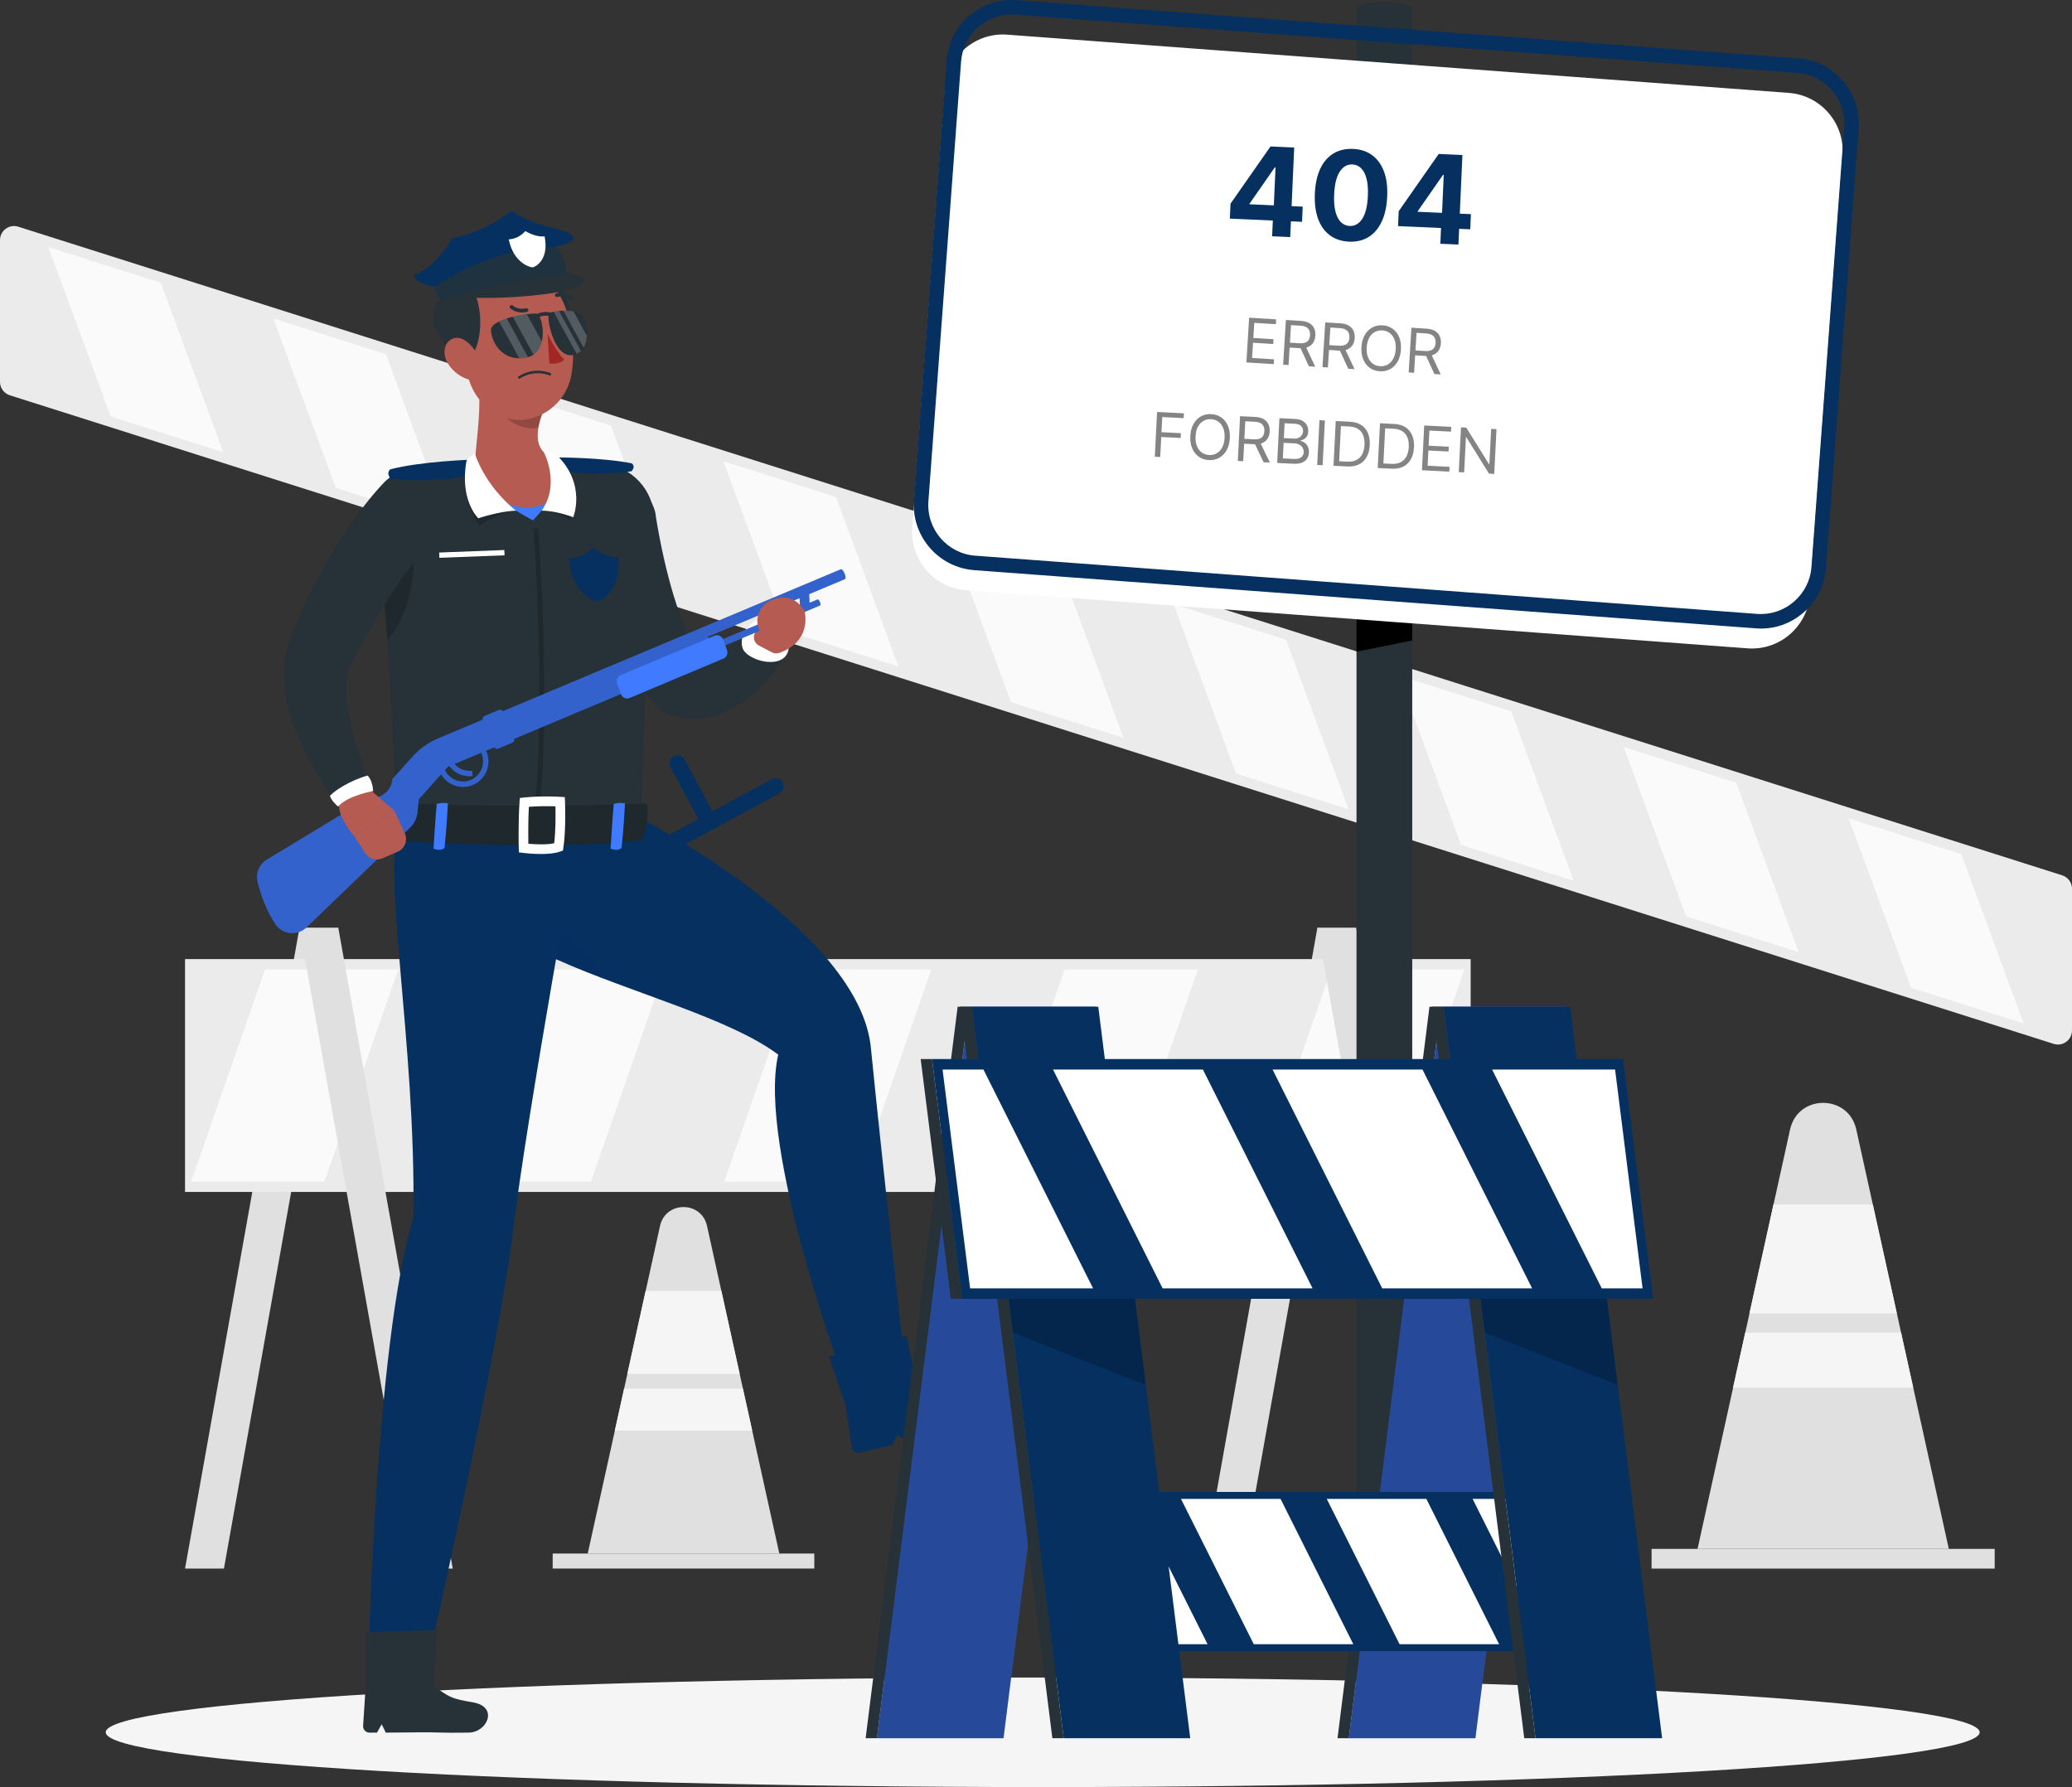 <svg width="807" height="696" viewBox="0 0 807 696" fill="none" xmlns="http://www.w3.org/2000/svg">
<rect x="0" y="0" width="807" height="696" fill="#333333" stroke="none"/>
<g clip-path="url(#clip0_3359_4131)">
<path d="M317.157 605.036H215.259V610.877H317.157V605.036Z" fill="#E0E0E0"/>
<path d="M257.061 477.455L228.904 605.054H303.531L275.374 477.455C273.21 467.637 259.225 467.637 257.061 477.455Z" fill="#E0E0E0"/>
<path d="M280.964 502.783H251.452L244.319 535.121H288.097L280.964 502.783Z" fill="#F5F5F5"/>
<path d="M289.34 540.812H243.077L239.463 557.169H292.972L289.34 540.812Z" fill="#F5F5F5"/>
<path d="M72.067 610.877H87.218L131.768 361.37H116.635L72.067 610.877Z" fill="#E0E0E0"/>
<path d="M468.518 610.877H483.669L528.219 361.37H513.087L468.518 610.877Z" fill="#E0E0E0"/>
<path d="M572.788 373.526H72.067V464.207H572.788V373.526Z" fill="#EBEBEB"/>
<path d="M126.347 460.193H74.457L103.235 377.521H155.144L126.347 460.193Z" fill="#FAFAFA"/>
<path d="M230.165 460.193H178.256L207.053 377.521H258.962L230.165 460.193Z" fill="#FAFAFA"/>
<path d="M333.984 460.193H282.074L310.871 377.521H362.78L333.984 460.193Z" fill="#FAFAFA"/>
<path d="M437.802 460.193H385.893L414.689 377.521H466.598L437.802 460.193Z" fill="#FAFAFA"/>
<path d="M541.62 460.193H489.711L518.489 377.521H570.398L541.62 460.193Z" fill="#FAFAFA"/>
<path d="M176.337 610.877H161.185L116.635 361.37H131.768L176.337 610.877Z" fill="#E0E0E0"/>
<path d="M572.788 610.877H557.637L513.087 361.37H528.219L572.788 610.877Z" fill="#E0E0E0"/>
<path d="M776.886 603.226H643.255V610.896H776.886V603.226Z" fill="#E0E0E0"/>
<path d="M697.197 439.878L661.154 603.226H759.024L722.982 439.878C719.914 426.065 700.246 426.065 697.197 439.878Z" fill="#E0E0E0"/>
<path d="M729.419 469.107H690.722L681.368 511.508H738.773L729.419 469.107Z" fill="#F5F5F5"/>
<path d="M740.41 518.971H679.73L674.988 540.435H745.153L740.41 518.971Z" fill="#F5F5F5"/>
<path d="M807 346.106V401.322C807 405.015 803.405 407.654 799.886 406.542L3.821 153.944C1.543 153.228 0 151.118 0 148.724V93.509C0 89.815 3.595 87.177 7.114 88.288L803.198 340.905C805.457 341.621 807 343.732 807 346.106Z" fill="#EBEBEB"/>
<path d="M744.363 384.719L788.179 398.627L763.881 332.632L720.046 318.724L744.363 384.719Z" fill="#FAFAFA"/>
<path d="M656.712 356.904L700.528 370.812L676.23 304.817L632.395 290.909L656.712 356.904Z" fill="#FAFAFA"/>
<path d="M569.061 329.089L612.877 342.997L588.579 277.002L544.744 263.094L569.061 329.089Z" fill="#FAFAFA"/>
<path d="M481.392 301.274L525.227 315.182L500.91 249.187L457.094 235.279L481.392 301.274Z" fill="#FAFAFA"/>
<path d="M393.741 273.459L437.576 287.367L413.259 221.372L369.443 207.464L393.741 273.459Z" fill="#FAFAFA"/>
<path d="M306.091 245.644L349.925 259.551L325.608 193.556L281.773 179.649L306.091 245.644Z" fill="#FAFAFA"/>
<path d="M218.44 217.829L262.256 231.736L237.957 165.741L194.123 151.834L218.44 217.829Z" fill="#FAFAFA"/>
<path d="M130.789 190.013L174.605 203.921L150.307 137.945L106.472 124.037L130.789 190.013Z" fill="#FAFAFA"/>
<path d="M43.138 162.198L86.954 176.106L62.656 110.13L18.821 96.222L43.138 162.198Z" fill="#FAFAFA"/>
<path d="M406.107 695.981C607.65 695.981 771.032 686.43 771.032 674.649C771.032 662.867 607.65 653.316 406.107 653.316C204.564 653.316 41.181 662.867 41.181 674.649C41.181 686.43 204.564 695.981 406.107 695.981Z" fill="#F5F5F5"/>
<path d="M550.033 658.329H528.332V3.543C528.332 3.00905e-05 550.033 3.00905e-05 550.033 3.543V658.329Z" fill="#263238"/>
<path d="M550.033 249.432L528.332 253.804V223.765H550.033V249.432Z" fill="black"/>
<path d="M680.69 252.503L376.162 229.833C363.778 228.909 354.386 217.998 355.308 205.598L368.031 34.373C368.954 21.973 379.851 12.569 392.235 13.493L696.764 36.182C709.148 37.106 718.54 48.017 717.618 60.417L704.895 231.642C703.972 244.042 693.075 253.427 680.69 252.503Z" fill="white"/>
<path d="M685.866 244.796C685.226 244.796 684.586 244.777 683.965 244.72L379.437 222.05C372.699 221.541 366.526 218.432 362.084 213.268C357.642 208.105 355.478 201.547 355.967 194.8L368.69 23.575C369.198 16.828 372.304 10.647 377.461 6.2C382.618 1.753 389.168 -0.433 395.906 0.075L700.434 22.746C707.172 23.255 713.345 26.364 717.787 31.528C722.229 36.691 724.393 43.249 723.904 49.996L711.181 221.221C710.673 227.967 707.567 234.148 702.41 238.577C697.743 242.629 691.927 244.796 685.866 244.796ZM394.024 5.653C389.318 5.653 384.782 7.331 381.15 10.478C377.141 13.945 374.713 18.732 374.318 23.99L361.594 195.215C360.785 206.088 368.972 215.605 379.832 216.415L684.361 239.086C689.593 239.481 694.693 237.785 698.702 234.318C702.711 230.85 705.139 226.064 705.534 220.825L718.258 49.6C719.067 38.726 710.88 29.21 700.02 28.399L395.492 5.71C395.002 5.672 394.513 5.653 394.024 5.653Z" fill="#053060"/>
<path d="M255.405 200.981L256.026 204.675L256.741 208.613C257.249 211.233 257.757 213.871 258.36 216.491C259.508 221.711 260.844 226.874 262.35 231.887C263.103 234.393 263.912 236.843 264.815 239.236C265.681 241.63 266.603 243.985 267.62 246.19C269.653 250.638 271.968 254.708 274.527 257.931L269.37 254.539C270.575 255.142 271.723 255.65 273.68 255.537C275.562 255.443 278.103 254.746 280.701 253.446C283.336 252.202 286.084 250.449 288.794 248.433C290.149 247.434 291.504 246.379 292.84 245.248C293.518 244.701 294.177 244.136 294.835 243.552C295.475 243.024 296.191 242.346 296.699 241.95L297.715 241.14C300.726 238.728 305.149 239.218 307.559 242.233C309.271 244.381 309.516 247.227 308.443 249.563C307.897 250.751 307.502 251.636 306.994 252.635C306.505 253.596 305.996 254.539 305.469 255.462C304.378 257.309 303.23 259.137 301.969 260.889C299.428 264.432 296.454 267.805 292.822 270.896C291.015 272.441 288.963 273.873 286.742 275.193C284.521 276.512 282.037 277.68 279.251 278.49C276.485 279.32 273.492 279.866 270.349 279.904C267.206 279.941 264.025 279.433 261.014 278.566C259.282 278.057 257.776 277.134 256.591 275.928L255.857 275.174C250.662 269.859 246.766 264.112 243.642 258.289C240.461 252.484 237.958 246.567 235.868 240.631C233.723 234.714 232.085 228.721 230.655 222.728C229.977 219.713 229.319 216.717 228.81 213.683C228.547 212.156 228.283 210.649 228.058 209.103C227.832 207.52 227.643 206.107 227.436 204.26C226.589 196.496 232.179 189.523 239.934 188.675C247.387 187.865 254.125 193.029 255.367 200.34L255.405 200.981Z" fill="#263238"/>
<path d="M296.322 240.932C292.351 242.195 287.702 246.793 289.151 252.183C290.619 257.573 306.712 261.662 307.239 251.919C302.59 242.647 296.322 240.932 296.322 240.932Z" fill="white"/>
<path d="M294.214 246.19L295.927 243.571L313.506 238.822C313.506 238.822 316.066 250.035 303.361 254.312C302.458 254.614 301.479 254.501 300.632 254.049L295.569 251.41C293.668 250.393 293.029 247.981 294.214 246.19Z" fill="#B55B52"/>
<path d="M161.581 181.872C184.053 177.802 214.506 177.01 236.583 180.798C247.801 182.72 255.725 192.916 254.727 204.279C253.466 218.808 251.848 231.642 251.019 241.724C252.017 267.278 249.852 309.98 249.852 318.894L156.33 320.213C152.17 308.548 153.525 255.99 146.223 203.092C144.849 193.047 151.605 183.681 161.581 181.872Z" fill="#263238"/>
<path opacity="0.2" d="M209.613 319.007L207.749 318.781C213.057 276.851 207.806 206.597 207.749 205.9L209.631 205.749C209.669 206.446 214.939 276.889 209.613 319.007Z" fill="black"/>
<path d="M218.101 182.965C214.412 181.967 217.743 178.16 217.743 178.16C217.743 178.16 234.475 178.16 246.032 180.44C247.801 181.816 245.9 183.55 245.9 183.55C245.9 183.55 229.036 185.943 218.101 182.965Z" fill="#053060"/>
<path opacity="0.2" d="M212.812 177.576C212.812 177.576 218.364 188.732 210.93 198.871C216.821 198.908 222.223 202.64 222.223 202.64C222.223 202.64 224.877 193.085 217.405 178.537C216.595 177.18 212.812 177.576 212.812 177.576Z" fill="black"/>
<path d="M218.741 182.984C220.19 189.787 207.561 202.64 207.561 202.64C207.561 202.64 185.22 190.918 183.809 184.19L218.741 182.984Z" fill="#407BFF"/>
<path opacity="0.2" d="M160.226 215.077C162.672 219.807 159.699 239.67 150.834 249.432C150.25 240.801 149.516 231.793 148.575 222.596L160.226 215.077Z" fill="black"/>
<path d="M186.199 148.083L211.514 160.238C208.822 167.418 207.542 174.881 215.052 178.443C219.306 180.459 221.244 186.018 218.703 190.24C216.539 193.858 212.869 197.005 207.185 197.57C198.395 198.456 189.737 192.803 184.712 187.488C182.642 185.302 184.674 182.739 184.938 179.686C185.879 168.907 187.573 157.619 186.199 148.083Z" fill="#B55B52"/>
<path opacity="0.2" d="M197.849 150.496L211.495 160.22C210.704 162.293 210.064 164.365 209.725 166.382C204.117 168.229 195.214 163.329 195.083 158.448C194.988 156.017 197.285 151.683 197.849 150.496Z" fill="black"/>
<path d="M215.598 107.133C220.416 111.072 225.949 128.673 218.854 135.797C208.37 123.623 207.203 105.305 215.598 107.133Z" fill="#263238"/>
<path d="M179.197 127.524C181.117 142.543 181.456 151.438 189.587 158.618C201.802 169.416 219.964 161.124 222.58 145.784C224.933 131.99 221.414 109.734 206.262 104.834C191.337 99.991 177.278 112.504 179.197 127.524Z" fill="#B55B52"/>
<path d="M179.687 140.47C186.801 140.998 189.267 123.774 184.844 114.031C187.93 115.312 196.72 114.05 199.186 110.017C213.358 114.068 218.666 114.144 220.491 108.264C222.317 102.403 199.976 97.24 187.065 100.01C174.153 102.78 177.955 112.146 177.955 112.146C177.955 112.146 156.085 119.213 179.687 140.47Z" fill="#263238"/>
<path d="M174.492 141.638C176.657 145.049 179.931 147.16 182.83 147.857C187.215 148.913 188.721 144.503 186.952 140.074C185.352 136.098 181.136 130.746 177.014 131.67C172.949 132.593 172.027 137.738 174.492 141.638Z" fill="#B55B52"/>
<path d="M199.261 130.03C199.336 131.255 200.051 132.197 200.861 132.141C201.67 132.084 202.254 131.029 202.178 129.804C202.103 128.579 201.388 127.618 200.578 127.693C199.769 127.769 199.186 128.805 199.261 130.03Z" fill="#263238"/>
<path d="M215.918 128.692C215.993 129.917 216.708 130.859 217.517 130.803C218.327 130.746 218.91 129.691 218.835 128.466C218.76 127.241 218.044 126.299 217.235 126.355C216.426 126.412 215.842 127.448 215.918 128.692Z" fill="#263238"/>
<path d="M213.226 129.936C213.226 129.936 216.482 136.814 219.776 140.018C217.743 142.204 213.979 141.563 213.979 141.563L213.226 129.936Z" fill="#A02724"/>
<path d="M205.585 120.306C205.66 120.4 205.735 120.494 205.754 120.626C205.848 121.022 205.604 121.399 205.208 121.493C201.294 122.417 198.847 120.155 198.734 120.061C198.452 119.778 198.433 119.326 198.715 119.043C198.997 118.761 199.449 118.742 199.731 119.006C199.807 119.081 201.745 120.815 204.87 120.08C205.152 120.042 205.415 120.118 205.585 120.306Z" fill="#263238"/>
<path d="M208.634 123.868C208.521 123.811 208.446 123.717 208.37 123.604C208.163 123.265 208.276 122.812 208.615 122.605C212.059 120.551 215.09 121.964 215.221 122.021C215.579 122.191 215.73 122.624 215.56 122.982C215.391 123.34 214.958 123.491 214.6 123.321C214.506 123.284 212.135 122.191 209.387 123.83C209.142 124 208.86 124 208.634 123.868Z" fill="#263238"/>
<path d="M222.75 117.027C222.524 117.102 222.279 117.065 222.072 116.895C219.626 114.86 217.122 115.614 217.028 115.633C216.652 115.746 216.238 115.538 216.125 115.161C216.012 114.785 216.219 114.37 216.595 114.257C216.727 114.219 219.927 113.239 222.995 115.783C223.296 116.028 223.352 116.499 223.089 116.801C222.995 116.914 222.882 116.989 222.75 117.027Z" fill="#263238"/>
<path d="M304.773 304.76C303.945 303.234 302.044 302.669 300.519 303.498L277.501 315.954L266.622 295.79C265.794 294.264 263.893 293.698 262.369 294.528C260.844 295.357 260.28 297.26 261.108 298.787L271.986 318.951L192.636 361.879C191.111 362.709 190.547 364.612 191.375 366.138C192.203 367.665 194.104 368.23 195.628 367.401L303.512 309.019C305.037 308.209 305.601 306.287 304.773 304.76Z" fill="#053060"/>
<path d="M303.098 410.725C265.493 382.458 149.573 371.076 189.624 319.459L249.871 318.894C249.871 318.894 334.642 362.445 339.178 407.974C343.902 455.313 352.278 529.882 352.278 529.882L328.94 538.174C328.958 538.174 294.873 446.738 303.098 410.725Z" fill="#053060"/>
<path opacity="0.2" d="M191.695 345.371C190.302 348.405 189.003 351.59 187.836 354.907C197.209 365.554 215.692 373.752 235.718 381.365C229.601 370.435 215.918 358.393 191.695 345.371Z" fill="#053060"/>
<path d="M329.203 546.447L353.332 540.228C354.8 539.851 356.475 539.794 357.943 540.454C366.375 544.261 371.758 543.13 380.096 542.602C390.09 541.98 387.831 552.703 380.83 554.531C369.236 557.546 370.102 556.887 360.221 559.468C357.981 560.053 353.37 561.24 353.37 561.24L349.455 558.847L347.535 562.672C347.535 562.672 339.912 564.538 334.831 565.782C333.419 566.121 332.007 565.235 331.8 563.803L329.203 546.447Z" fill="#053060"/>
<path d="M329.824 548.84C330.182 548.67 357.322 541.057 357.322 541.057L353.125 520.158L322.954 528.337L329.824 548.84Z" fill="#053060"/>
<path d="M160.997 474.12C162.145 405.449 147.728 335.553 156.33 320.232L226.194 319.252C226.194 319.252 205.303 433.735 199.788 479.472C194.066 527.036 165.91 650.697 165.91 650.697L143.38 651.055C143.399 651.036 146.053 523.399 160.997 474.12Z" fill="#053060"/>
<path d="M142.552 654.673L163.293 654.353C164.818 654.334 166.474 654.673 167.754 655.672C175.207 661.363 176.073 661.551 184.336 663.021C194.236 664.774 189.794 674.668 182.548 674.781C170.577 674.969 171.556 674.536 161.355 674.686C159.059 674.724 150.269 674.781 150.269 674.781L148.65 671.52L146.825 674.781H143.907C142.496 674.781 141.329 673.556 141.423 672.142L142.552 654.673Z" fill="#263238"/>
<path d="M142.477 657.142C142.835 657.066 168.545 658.329 168.545 658.329L170.257 634.81L142.327 635.602L142.477 657.142Z" fill="#263238"/>
<path d="M211.89 176.238C211.89 176.238 218.364 188.732 210.93 198.871C216.821 198.908 223.258 201.434 223.258 201.434C223.258 201.434 228.509 188.713 216.934 177.331C216.106 175.974 211.89 176.238 211.89 176.238Z" fill="white"/>
<path d="M153.789 327.412C187.196 329.409 225.498 330.031 249.457 327.412C249.721 327.374 249.965 327.205 250.116 326.884C251.622 323.813 252.356 318.498 252.186 314.089C252.168 313.41 251.753 312.901 251.283 312.92C219.663 314.145 188.25 314.089 155.219 312.901C154.843 312.882 154.504 313.203 154.372 313.712C153.318 317.575 152.754 321.777 152.961 326.206C152.961 326.865 153.337 327.393 153.789 327.412Z" fill="#263238"/>
<path opacity="0.2" d="M153.789 327.412C187.196 329.409 225.498 330.031 249.457 327.412C249.721 327.374 249.965 327.205 250.116 326.884C251.622 323.813 252.356 318.498 252.186 314.089C252.168 313.41 251.753 312.901 251.283 312.92C219.663 314.145 188.25 314.089 155.219 312.901C154.843 312.882 154.504 313.203 154.372 313.712C153.318 317.575 152.754 321.777 152.961 326.206C152.961 326.865 153.337 327.393 153.789 327.412Z" fill="black"/>
<path d="M210.761 332.594C207.147 332.594 203.91 332.18 203.684 332.161L202.084 331.954L202.046 330.333C202.028 329.918 201.802 320.194 202.348 312.355L202.46 310.772L204.023 310.602C211.118 309.848 218.026 310.32 218.308 310.338L219.983 310.451L220.058 312.129C220.077 312.581 220.491 323.172 219.418 330.144L219.249 331.256L218.195 331.633C216.162 332.387 213.358 332.594 210.761 332.594ZM205.773 328.599C208.521 328.844 212.963 329.051 215.842 328.411C216.445 323.511 216.388 317.066 216.332 314.032C214.148 313.957 210.177 313.881 205.98 314.22C205.698 319.648 205.735 325.735 205.773 328.599Z" fill="white"/>
<path d="M174.454 312.882C174.454 312.882 173.909 323.454 173.137 330.182C171.65 331.727 168.865 330.54 168.865 330.54C168.865 330.54 169.41 320.76 170.088 313.09C172.328 312.374 174.454 312.882 174.454 312.882Z" fill="#407BFF"/>
<path d="M243.416 312.882C243.416 312.882 242.87 323.454 242.098 330.182C240.611 331.727 237.826 330.54 237.826 330.54C237.826 330.54 238.372 320.76 239.049 313.09C241.289 312.374 243.416 312.882 243.416 312.882Z" fill="#407BFF"/>
<path d="M221.602 217.452C222.618 231.077 231.295 234.148 232.518 234.111C233.742 234.092 241.929 230.662 240.912 217.037C237.449 217.131 234.174 215.624 230.975 213.362C228.302 215.982 225.215 217.433 221.602 217.452Z" fill="#053060"/>
<path d="M219.795 105.89C229.469 107.51 233.12 112.033 211.325 114.671C189.53 117.31 173.382 115.312 173.382 115.312C173.382 115.312 202.442 105.814 219.795 105.89Z" fill="#263238"/>
<path d="M171.631 116.443C171.631 116.443 190.584 110.017 220.454 106.53C220.943 100.5 216.238 96.109 216.238 96.109C216.238 96.109 227.267 94.13 221.79 90.927C218.026 88.722 209.029 88.477 199.092 82.07C195.007 85.801 183.827 91.869 176.186 92.642C174.285 95.883 169.354 103.986 161.355 107.133C161.468 110.676 169.429 111.581 169.429 111.581C169.429 111.581 169.053 113.955 171.631 116.443Z" fill="#053060"/>
<path opacity="0.8" d="M169.41 111.562C185.615 101.028 201.162 96.448 216.238 96.09C216.238 96.09 220.943 100.5 220.454 106.512C190.584 109.998 171.631 116.424 171.631 116.424C169.053 113.955 169.41 111.562 169.41 111.562Z" fill="#263238"/>
<path d="M198.15 93.226C200.014 102.498 206.564 104.175 207.448 104.118C208.333 104.043 213.979 101.329 212.116 92.058C209.613 92.284 207.109 91.417 204.606 90.003C202.893 91.907 200.785 93.037 198.15 93.226Z" fill="white"/>
<path d="M209.142 122.172C211.288 122.473 214.807 138.642 203.59 139.509C194.16 140.244 191.224 131.575 191.224 128.56C191.243 124.056 206.112 121.757 209.142 122.172Z" fill="#263238"/>
<path d="M213.904 121.983C212.568 122.794 215.56 140.018 223.39 138.209C229.977 136.682 228.867 127.316 227.794 124.301C226.194 119.778 215.786 120.834 213.904 121.983Z" fill="#263238"/>
<g opacity="0.2">
<path d="M205.19 122.36L211.043 133.045C210.554 135.08 209.556 136.946 207.806 138.152L199.731 123.359C201.614 122.888 203.552 122.549 205.19 122.36Z" fill="white"/>
<path d="M197.36 124L205.641 139.151C205.039 139.339 204.343 139.452 203.609 139.509C203.138 139.547 202.705 139.566 202.254 139.547L194.386 125.168C195.271 124.753 196.268 124.377 197.36 124Z" fill="white"/>
<path d="M223.371 121.305L228.566 130.784C228.453 132.423 228.095 134.063 227.267 135.382L219.4 120.966C220.736 120.966 222.129 121.06 223.371 121.305Z" fill="white"/>
<path d="M226.27 136.682C225.818 137.134 225.253 137.511 224.594 137.813L215.617 121.399C216.219 121.267 216.934 121.173 217.706 121.079L226.27 136.682Z" fill="white"/>
</g>
<path d="M329.034 225.574C329.994 225.159 328.394 221.315 327.415 221.729L195.798 277.002C195.459 276.493 194.838 276.267 194.254 276.512L188.759 278.83C188.194 279.075 187.912 279.678 188.025 280.262L170.728 287.536C166.851 289.157 163.388 291.625 160.583 294.772L152.829 303.441C152.528 307.606 149.027 310.809 144.849 310.715L143.701 310.696L103.912 334.799C100.92 336.608 99.452 340.189 100.336 343.6C102.049 350.233 104.402 355.566 107.263 359.901C109.973 364.028 115.789 364.612 119.346 361.201L159.623 322.437C161.317 320.797 162.39 318.611 162.616 316.256L163.105 311.281L171.801 301.557C174.285 305.778 179.517 307.662 184.147 305.702C189.192 303.592 191.582 297.75 189.455 292.7C189.399 292.586 189.323 292.492 189.267 292.379L192.485 291.022C192.805 291.55 193.464 291.795 194.047 291.55L199.543 289.232C200.127 288.987 200.409 288.346 200.258 287.743L277.03 255.5C277.915 255.123 278.348 254.105 277.972 253.201L319.36 235.825C319.999 235.562 319.021 233.206 318.381 233.47L315.313 234.751L315.162 231.397L329.034 225.574ZM183.357 303.761C179.499 305.382 175.057 303.648 173.288 299.898L174.436 298.598L175.019 298.353C175.527 299.013 176.092 299.653 176.77 300.181C178.859 301.82 181.456 302.537 184.091 302.235L183.846 300.162C181.776 300.407 179.724 299.842 178.068 298.541C177.673 298.24 177.334 297.901 177.014 297.524L187.385 293.171C187.441 293.284 187.516 293.378 187.573 293.491C189.21 297.486 187.328 302.084 183.357 303.761ZM311.586 236.315L277.012 250.826L275.788 247.924L311.417 232.961L311.586 236.315Z" fill="#407BFF"/>
<path opacity="0.2" d="M329.034 225.574C329.994 225.159 328.394 221.315 327.415 221.729L195.798 277.002C195.459 276.493 194.838 276.267 194.254 276.512L188.759 278.83C188.194 279.075 187.912 279.678 188.025 280.262L170.728 287.536C166.851 289.157 163.388 291.625 160.583 294.772L152.829 303.441C152.528 307.606 149.027 310.809 144.849 310.715L143.701 310.696L103.912 334.799C100.92 336.608 99.452 340.189 100.336 343.6C102.049 350.233 104.402 355.566 107.263 359.901C109.973 364.028 115.789 364.612 119.346 361.201L159.623 322.437C161.317 320.797 162.39 318.611 162.616 316.256L163.105 311.281L171.801 301.557C174.285 305.778 179.517 307.662 184.147 305.702C189.192 303.592 191.582 297.75 189.455 292.7C189.399 292.586 189.323 292.492 189.267 292.379L192.485 291.022C192.805 291.55 193.464 291.795 194.047 291.55L199.543 289.232C200.127 288.987 200.409 288.346 200.258 287.743L277.03 255.5C277.915 255.123 278.348 254.105 277.972 253.201L319.36 235.825C319.999 235.562 319.021 233.206 318.381 233.47L315.313 234.751L315.162 231.397L329.034 225.574ZM183.357 303.761C179.499 305.382 175.057 303.648 173.288 299.898L174.436 298.598L175.019 298.353C175.527 299.013 176.092 299.653 176.77 300.181C178.859 301.82 181.456 302.537 184.091 302.235L183.846 300.162C181.776 300.407 179.724 299.842 178.068 298.541C177.673 298.24 177.334 297.901 177.014 297.524L187.385 293.171C187.441 293.284 187.516 293.378 187.573 293.491C189.21 297.486 187.328 302.084 183.357 303.761ZM311.586 236.315L277.012 250.826L275.788 247.924L311.417 232.961L311.586 236.315Z" fill="black"/>
<path d="M278.254 247.604L241.778 262.925C240.517 263.452 239.896 264.884 240.348 266.166L241.835 270.312C242.343 271.706 243.886 272.385 245.26 271.819L281.736 256.498C282.997 255.971 283.618 254.539 283.166 253.257L281.679 249.111C281.171 247.717 279.609 247.038 278.254 247.604Z" fill="#407BFF"/>
<path d="M301.479 233.338L302.74 232.999C305.996 232.113 309.478 233.168 311.68 235.712L312.81 236.994C314.108 238.483 313.563 240.782 311.737 241.536L299.334 246.661C297.847 247.283 296.153 246.548 295.569 245.041C293.668 240.16 296.435 234.714 301.479 233.338Z" fill="#B55B52"/>
<path d="M170.088 207.332L169.147 208.463L168.055 209.801L165.834 212.571C164.366 214.474 162.879 216.396 161.43 218.337C158.532 222.257 155.727 226.29 153.017 230.379C150.25 234.45 147.766 238.69 145.206 242.911C142.759 247.189 140.388 251.504 138.148 255.895L136.492 259.212L136.078 260.022C136.04 260.117 135.984 260.211 135.946 260.286C135.833 260.437 135.739 260.682 135.645 260.946C135.25 261.963 134.892 263.509 134.779 265.337C134.535 268.993 135.005 273.515 135.852 278.076C137.527 287.253 140.708 297.109 143.87 306.475L143.983 306.833C145.225 310.527 143.249 314.541 139.56 315.785C136.661 316.765 133.556 315.747 131.749 313.467C128.173 308.925 125.237 304.421 122.432 299.559C119.647 294.716 117.144 289.647 115.054 284.2C113.003 278.717 111.215 272.912 110.65 266.072C110.387 262.661 110.368 258.929 111.253 254.859C111.46 253.841 111.704 252.824 112.081 251.749L112.608 250.167L112.984 249.168L114.49 245.286C118.555 234.94 123.543 224.971 129.246 215.416C132.125 210.649 135.156 205.975 138.468 201.452C140.124 199.191 141.818 196.948 143.606 194.744C144.529 193.651 145.394 192.539 146.373 191.446L147.841 189.787L149.516 187.978C154.805 182.249 163.726 181.891 169.448 187.187C175 192.313 175.49 200.887 170.69 206.616L170.088 207.332Z" fill="#263238"/>
<path d="M184.825 184.398C188.608 183.06 183.809 179.027 183.809 179.027C183.809 179.027 163.858 179.649 151.982 182.796C150.213 184.492 152.245 186.527 152.245 186.527C152.245 186.527 173.626 188.374 184.825 184.398Z" fill="#053060"/>
<path opacity="0.2" d="M184.543 178.65C184.543 178.65 187.479 189.787 200.936 198.908C195.045 198.946 186.745 204.788 186.745 204.788C186.745 204.788 178.915 194.932 181.682 179.498C182.491 178.122 184.543 178.65 184.543 178.65Z" fill="black"/>
<path d="M184.938 176.634C184.938 176.634 188.439 188.713 200.936 198.908C195.045 198.946 186.274 201.848 186.274 201.848C186.274 201.848 178.915 194.932 181.682 179.498C182.491 178.122 184.938 176.634 184.938 176.634Z" fill="white"/>
<path d="M141.894 305.608L153.601 315.69L138.073 325.791C138.073 325.791 128.587 315.37 133.292 309.434L141.894 305.608Z" fill="#B55B52"/>
<path d="M131.674 314.107C131.674 314.107 129.246 312.185 128.493 309.961C132.22 306.098 139.748 302.913 143.155 302.047C145.225 304.007 145.319 308.077 145.319 308.077C145.319 308.077 135.4 309.792 131.674 314.107Z" fill="white"/>
<path d="M154.918 331.69L148.876 334.309C146.467 335.346 143.663 334.498 142.251 332.293L138.073 325.791L153.6 315.69L157.666 324.547C158.908 327.28 157.666 330.502 154.918 331.69Z" fill="#B55B52"/>
<path d="M201.933 146.595C208.427 142.581 214.13 145.2 214.374 145.313C214.619 145.426 214.713 145.709 214.6 145.954C214.487 146.199 214.205 146.293 213.96 146.18C213.904 146.161 208.464 143.674 202.442 147.405C202.216 147.537 201.933 147.48 201.783 147.254C201.651 147.028 201.708 146.746 201.933 146.595Z" fill="#263238"/>
<path d="M171.142 217.244L196.513 216.264L196.419 214.21L171.048 215.19L171.142 217.244Z" fill="white"/>
<path d="M390.843 676.948H341.55L377.386 392.069H426.66L390.843 676.948Z" fill="#407BFF"/>
<path opacity="0.4" d="M390.843 676.948H341.55L377.386 392.069H426.66L390.843 676.948Z" fill="black"/>
<path d="M337.146 676.948H341.55L377.385 392.069H372.981L337.146 676.948Z" fill="#263238"/>
<path d="M574.633 676.948H525.34L561.175 392.069H610.449L574.633 676.948Z" fill="#407BFF"/>
<path opacity="0.4" d="M574.633 676.948H525.34L561.175 392.069H610.449L574.633 676.948Z" fill="black"/>
<path d="M520.935 676.948H525.339L561.175 392.069H556.752L520.935 676.948Z" fill="#263238"/>
<path d="M436.466 643.046H615.192L607.382 581.046H428.655L436.466 643.046Z" fill="#053060"/>
<path d="M436.465 643.046H433.529L425.737 581.046H428.655L436.465 643.046Z" fill="#263238"/>
<path d="M605.33 583.741L612.445 640.351H601.886L573.541 583.741H605.33Z" fill="white"/>
<path d="M555.529 583.741L583.874 640.351H545.102L516.738 583.741H555.529Z" fill="white"/>
<path d="M498.745 583.741L527.09 640.351H488.318L459.955 583.741H498.745Z" fill="white"/>
<path d="M441.961 583.741L470.325 640.351H438.517L431.384 583.741H441.961Z" fill="white"/>
<path d="M598.065 676.948H647.358L611.541 392.069H562.248L598.065 676.948Z" fill="#053060"/>
<path opacity="0.2" d="M578.208 518.989L630.061 539.38L615.192 421.071H565.899L578.208 518.989Z" fill="black"/>
<path d="M598.065 676.948H593.661L557.844 392.069H562.248L598.065 676.948Z" fill="#263238"/>
<path d="M414.294 676.948H463.568L427.751 392.069H378.458L414.294 676.948Z" fill="#053060"/>
<path opacity="0.2" d="M394.419 518.989L446.271 539.38L431.403 421.071H382.11L394.419 518.989Z" fill="black"/>
<path d="M414.294 676.948H409.871L374.054 392.069H378.458L414.294 676.948Z" fill="#263238"/>
<path d="M374.732 505.836H643.876L632.132 412.459H363.006L374.732 505.836Z" fill="#053060"/>
<path d="M374.732 505.836H370.327L358.583 412.459H363.006L374.732 505.836Z" fill="#263238"/>
<path d="M629.045 416.548L639.754 501.765H623.85L581.145 416.548H629.045Z" fill="white"/>
<path d="M554.042 416.548L596.729 501.765H538.345L495.64 416.548H554.042Z" fill="white"/>
<path d="M468.518 416.548L511.224 501.765H452.821L410.135 416.548H468.518Z" fill="white"/>
<path d="M383.032 416.548L425.737 501.765H377.837L367.109 416.548H383.032Z" fill="white"/>
<path d="M478.998 85.137L479.256 79.33L494.835 57.041L499.842 57.264L499.484 65.302L496.521 65.17L486.697 79.286L486.685 79.559L507.375 80.48L507.112 86.389L478.998 85.137ZM495.465 92.013L495.816 84.112L496.066 81.546L497.151 57.144L504.065 57.452L502.515 92.327L495.465 92.013ZM525.392 94.114C522.464 93.972 519.976 93.139 517.928 91.614C515.891 90.09 514.366 87.947 513.351 85.183C512.348 82.419 511.937 79.131 512.117 75.317C512.286 71.514 512.992 68.298 514.235 65.669C515.49 63.04 517.198 61.074 519.36 59.772C521.534 58.458 524.08 57.866 526.998 57.996C529.915 58.126 532.393 58.941 534.431 60.443C536.48 61.945 538.012 64.06 539.028 66.79C540.045 69.508 540.463 72.769 540.283 76.572C540.113 80.397 539.4 83.641 538.144 86.304C536.899 88.967 535.195 90.967 533.031 92.304C530.868 93.641 528.321 94.244 525.392 94.114ZM525.664 88C527.662 88.089 529.302 87.156 530.583 85.2C531.864 83.243 532.589 80.255 532.756 76.236C532.874 73.591 532.699 71.377 532.232 69.593C531.777 67.809 531.075 66.453 530.127 65.523C529.19 64.594 528.057 64.1 526.729 64.041C524.742 63.953 523.109 64.875 521.829 66.809C520.548 68.742 519.814 71.69 519.627 75.651C519.508 78.331 519.675 80.579 520.129 82.396C520.595 84.203 521.302 85.577 522.249 86.517C523.198 87.447 524.336 87.941 525.664 88ZM544.511 88.055L544.769 82.248L560.348 59.959L565.355 60.182L564.998 68.22L562.035 68.088L552.21 82.204L552.198 82.477L572.888 83.398L572.625 89.307L544.511 88.055ZM560.978 94.931L561.329 87.03L561.58 84.465L562.664 60.062L569.578 60.37L568.028 95.245L560.978 94.931Z" fill="#053060"/>
<path d="M485.44 141.152L486.512 123.731L497.027 124.38L496.911 126.251L488.507 125.732L488.144 131.619L496.004 132.104L495.889 133.975L488.029 133.49L487.664 139.411L496.205 139.938L496.09 141.809L485.44 141.152ZM499.756 142.036L500.829 124.614L506.715 124.977C508.077 125.061 509.179 125.363 510.024 125.882C510.869 126.395 511.477 127.067 511.847 127.898C512.217 128.73 512.37 129.658 512.307 130.685C512.244 131.711 511.978 132.609 511.509 133.377C511.041 134.145 510.359 134.729 509.463 135.129C508.568 135.523 507.445 135.679 506.096 135.596L501.332 135.302L501.449 133.396L506.145 133.686C507.075 133.744 507.832 133.654 508.416 133.416C509.005 133.18 509.443 132.819 509.729 132.336C510.021 131.847 510.188 131.254 510.231 130.557C510.274 129.859 510.182 129.242 509.953 128.704C509.724 128.166 509.332 127.738 508.777 127.419C508.222 127.094 507.474 126.903 506.532 126.845L502.823 126.616L501.866 142.166L499.756 142.036ZM508.438 134.716L512.244 142.806L509.794 142.655L506.056 134.569L508.438 134.716ZM515.078 142.981L516.151 125.56L522.038 125.923C523.399 126.007 524.502 126.308 525.346 126.827C526.192 127.341 526.799 128.013 527.169 128.844C527.539 129.675 527.693 130.604 527.629 131.631C527.566 132.657 527.3 133.554 526.832 134.322C526.363 135.09 525.681 135.674 524.786 136.075C523.89 136.469 522.768 136.625 521.418 136.541L516.654 136.247L516.772 134.342L521.467 134.632C522.397 134.689 523.154 134.599 523.738 134.362C524.328 134.125 524.766 133.765 525.051 133.282C525.343 132.793 525.511 132.2 525.554 131.502C525.597 130.805 525.504 130.187 525.275 129.649C525.046 129.112 524.654 128.683 524.099 128.364C523.544 128.04 522.796 127.848 521.855 127.79L518.146 127.561L517.188 143.111L515.078 142.981ZM523.761 135.661L527.566 143.752L525.116 143.601L521.379 135.514L523.761 135.661ZM545.637 136.123C545.523 137.961 545.094 139.528 544.348 140.825C543.602 142.123 542.628 143.099 541.427 143.753C540.225 144.408 538.881 144.689 537.396 144.598C535.91 144.506 534.611 144.061 533.499 143.264C532.386 142.467 531.54 141.379 530.959 139.999C530.378 138.62 530.144 137.011 530.257 135.174C530.37 133.337 530.8 131.769 531.545 130.472C532.291 129.174 533.265 128.198 534.467 127.544C535.668 126.889 537.012 126.608 538.498 126.7C539.984 126.791 541.283 127.236 542.395 128.033C543.507 128.83 544.354 129.919 544.935 131.298C545.516 132.677 545.75 134.286 545.637 136.123ZM543.595 135.997C543.688 134.489 543.514 133.2 543.073 132.131C542.638 131.062 542.009 130.235 541.185 129.649C540.367 129.064 539.431 128.738 538.376 128.673C537.321 128.608 536.349 128.816 535.46 129.296C534.577 129.776 533.851 130.52 533.282 131.527C532.719 132.534 532.391 133.792 532.298 135.3C532.205 136.809 532.377 138.097 532.812 139.166C533.253 140.235 533.882 141.062 534.7 141.648C535.523 142.233 536.462 142.559 537.517 142.624C538.572 142.689 539.541 142.481 540.425 142.001C541.314 141.521 542.04 140.777 542.603 139.77C543.171 138.763 543.502 137.506 543.595 135.997ZM548.647 145.053L549.72 127.631L555.607 127.995C556.968 128.079 558.071 128.38 558.915 128.899C559.761 129.412 560.368 130.084 560.738 130.916C561.108 131.747 561.262 132.676 561.198 133.702C561.135 134.729 560.869 135.626 560.401 136.394C559.932 137.162 559.25 137.746 558.355 138.146C557.459 138.541 556.337 138.696 554.987 138.613L550.223 138.319L550.341 136.413L555.036 136.703C555.966 136.761 556.723 136.671 557.307 136.433C557.897 136.197 558.335 135.837 558.62 135.353C558.912 134.865 559.08 134.272 559.123 133.574C559.166 132.876 559.073 132.259 558.844 131.721C558.615 131.183 558.223 130.755 557.668 130.436C557.113 130.111 556.365 129.92 555.424 129.862L551.715 129.633L550.757 145.183L548.647 145.053ZM557.33 137.733L561.135 145.823L558.685 145.672L554.948 137.586L557.33 137.733Z" fill="#1C1C1C" fill-opacity="0.54"/>
<path d="M449.776 177.88L450.655 160.448L461.108 160.976L461.014 162.849L452.672 162.427L452.375 168.318L459.933 168.7L459.839 170.572L452.28 170.19L451.887 177.987L449.776 177.88ZM478.992 170.618C478.9 172.457 478.488 174.029 477.756 175.335C477.025 176.64 476.062 177.627 474.867 178.295C473.673 178.963 472.333 179.259 470.846 179.184C469.359 179.109 468.055 178.679 466.934 177.894C465.813 177.109 464.955 176.031 464.358 174.658C463.762 173.285 463.51 171.679 463.603 169.841C463.696 168.002 464.108 166.43 464.839 165.124C465.571 163.819 466.533 162.832 467.728 162.164C468.922 161.496 470.262 161.2 471.749 161.275C473.236 161.35 474.54 161.78 475.661 162.565C476.782 163.35 477.64 164.429 478.237 165.801C478.833 167.174 479.085 168.78 478.992 170.618ZM476.949 170.515C477.026 169.006 476.837 167.719 476.385 166.655C475.938 165.591 475.299 164.771 474.469 164.194C473.645 163.618 472.705 163.303 471.65 163.25C470.594 163.197 469.624 163.415 468.741 163.905C467.863 164.395 467.145 165.147 466.587 166.16C466.036 167.173 465.722 168.435 465.646 169.944C465.57 171.453 465.755 172.74 466.202 173.804C466.655 174.868 467.293 175.688 468.117 176.264C468.947 176.841 469.89 177.156 470.946 177.209C472.001 177.263 472.968 177.044 473.846 176.554C474.73 176.064 475.447 175.312 475.999 174.299C476.557 173.286 476.873 172.025 476.949 170.515ZM482.102 179.514L482.981 162.082L488.872 162.379C490.233 162.448 491.34 162.737 492.19 163.247C493.041 163.751 493.656 164.416 494.035 165.243C494.414 166.07 494.578 166.997 494.526 168.024C494.474 169.051 494.219 169.951 493.759 170.725C493.299 171.498 492.623 172.09 491.732 172.5C490.841 172.904 489.72 173.072 488.37 173.004L483.603 172.763L483.699 170.856L488.398 171.094C489.329 171.141 490.084 171.042 490.666 170.799C491.253 170.555 491.686 170.19 491.967 169.704C492.253 169.212 492.414 168.617 492.449 167.919C492.485 167.221 492.385 166.605 492.15 166.069C491.915 165.534 491.519 165.11 490.96 164.797C490.401 164.479 489.651 164.296 488.709 164.248L484.998 164.061L484.213 179.621L482.102 179.514ZM490.703 172.098L494.598 180.145L492.146 180.022L488.319 171.977L490.703 172.098ZM497.434 180.289L498.313 162.856L504.408 163.164C505.622 163.226 506.613 163.486 507.381 163.946C508.149 164.4 508.708 164.989 509.058 165.712C509.409 166.429 509.563 167.214 509.52 168.065C509.482 168.814 509.317 169.426 509.026 169.9C508.74 170.375 508.375 170.744 507.929 171.006C507.489 171.268 507.016 171.454 506.51 171.565L506.502 171.736C507.033 171.797 507.56 172.011 508.082 172.379C508.604 172.746 509.03 173.257 509.361 173.911C509.693 174.565 509.835 175.352 509.789 176.271C509.745 177.145 509.506 177.921 509.074 178.599C508.641 179.276 507.987 179.798 507.109 180.163C506.232 180.529 505.106 180.676 503.733 180.607L497.434 180.289ZM499.64 178.523L503.827 178.734C505.206 178.804 506.199 178.587 506.804 178.083C507.416 177.573 507.741 176.935 507.78 176.169C507.81 175.579 507.687 175.027 507.411 174.512C507.136 173.992 506.728 173.567 506.187 173.239C505.646 172.904 504.996 172.718 504.235 172.679L499.945 172.462L499.64 178.523ZM500.038 170.624L503.953 170.822C504.589 170.854 505.168 170.758 505.692 170.534C506.221 170.31 506.647 169.979 506.971 169.54C507.3 169.102 507.48 168.576 507.511 167.963C507.55 167.197 507.316 166.534 506.809 165.974C506.303 165.408 505.471 165.096 504.313 165.037L500.33 164.836L500.038 170.624ZM516.014 163.751L515.135 181.183L513.024 181.077L513.903 163.644L516.014 163.751ZM524.747 181.669L519.367 181.397L520.246 163.965L525.864 164.249C527.555 164.334 528.985 164.756 530.152 165.515C531.32 166.268 532.192 167.311 532.768 168.642C533.344 169.969 533.587 171.534 533.496 173.339C533.404 175.154 533.002 176.701 532.289 177.98C531.576 179.252 530.583 180.209 529.311 180.85C528.038 181.485 526.517 181.758 524.747 181.669ZM521.573 179.631L524.705 179.79C526.146 179.862 527.355 179.645 528.33 179.136C529.306 178.628 530.053 177.872 530.57 176.869C531.087 175.865 531.381 174.654 531.453 173.235C531.524 171.828 531.355 170.605 530.946 169.566C530.538 168.521 529.891 167.703 529.005 167.113C528.119 166.516 526.995 166.183 525.633 166.114L522.263 165.944L521.573 179.631ZM541.975 182.54L536.595 182.268L537.474 164.835L543.092 165.119C544.783 165.205 546.213 165.627 547.38 166.386C548.548 167.139 549.42 168.181 549.996 169.513C550.572 170.839 550.815 172.405 550.724 174.209C550.632 176.025 550.23 177.572 549.517 178.85C548.804 180.123 547.811 181.079 546.539 181.721C545.267 182.356 543.745 182.629 541.975 182.54ZM538.801 180.502L541.933 180.66C543.374 180.733 544.583 180.515 545.558 180.007C546.534 179.499 547.281 178.743 547.798 177.739C548.315 176.736 548.609 175.525 548.681 174.106C548.752 172.699 548.583 171.475 548.175 170.437C547.766 169.392 547.119 168.574 546.233 167.983C545.347 167.387 544.223 167.054 542.861 166.985L539.491 166.815L538.801 180.502ZM553.823 183.138L554.702 165.706L565.223 166.238L565.129 168.11L556.719 167.685L556.422 173.576L564.287 173.973L564.192 175.846L556.327 175.448L556.029 181.372L564.574 181.804L564.48 183.677L553.823 183.138ZM582.851 167.128L581.972 184.561L579.929 184.458L571.12 170.29L570.95 170.282L570.26 183.969L568.149 183.862L569.028 166.43L571.071 166.533L579.912 180.736L580.082 180.745L580.774 167.023L582.851 167.128Z" fill="#1C1C1C" fill-opacity="0.54"/>
</g>
<defs>
<clipPath id="clip0_3359_4131">
<rect width="807" height="696" fill="white"/>
</clipPath>
</defs>
</svg>

